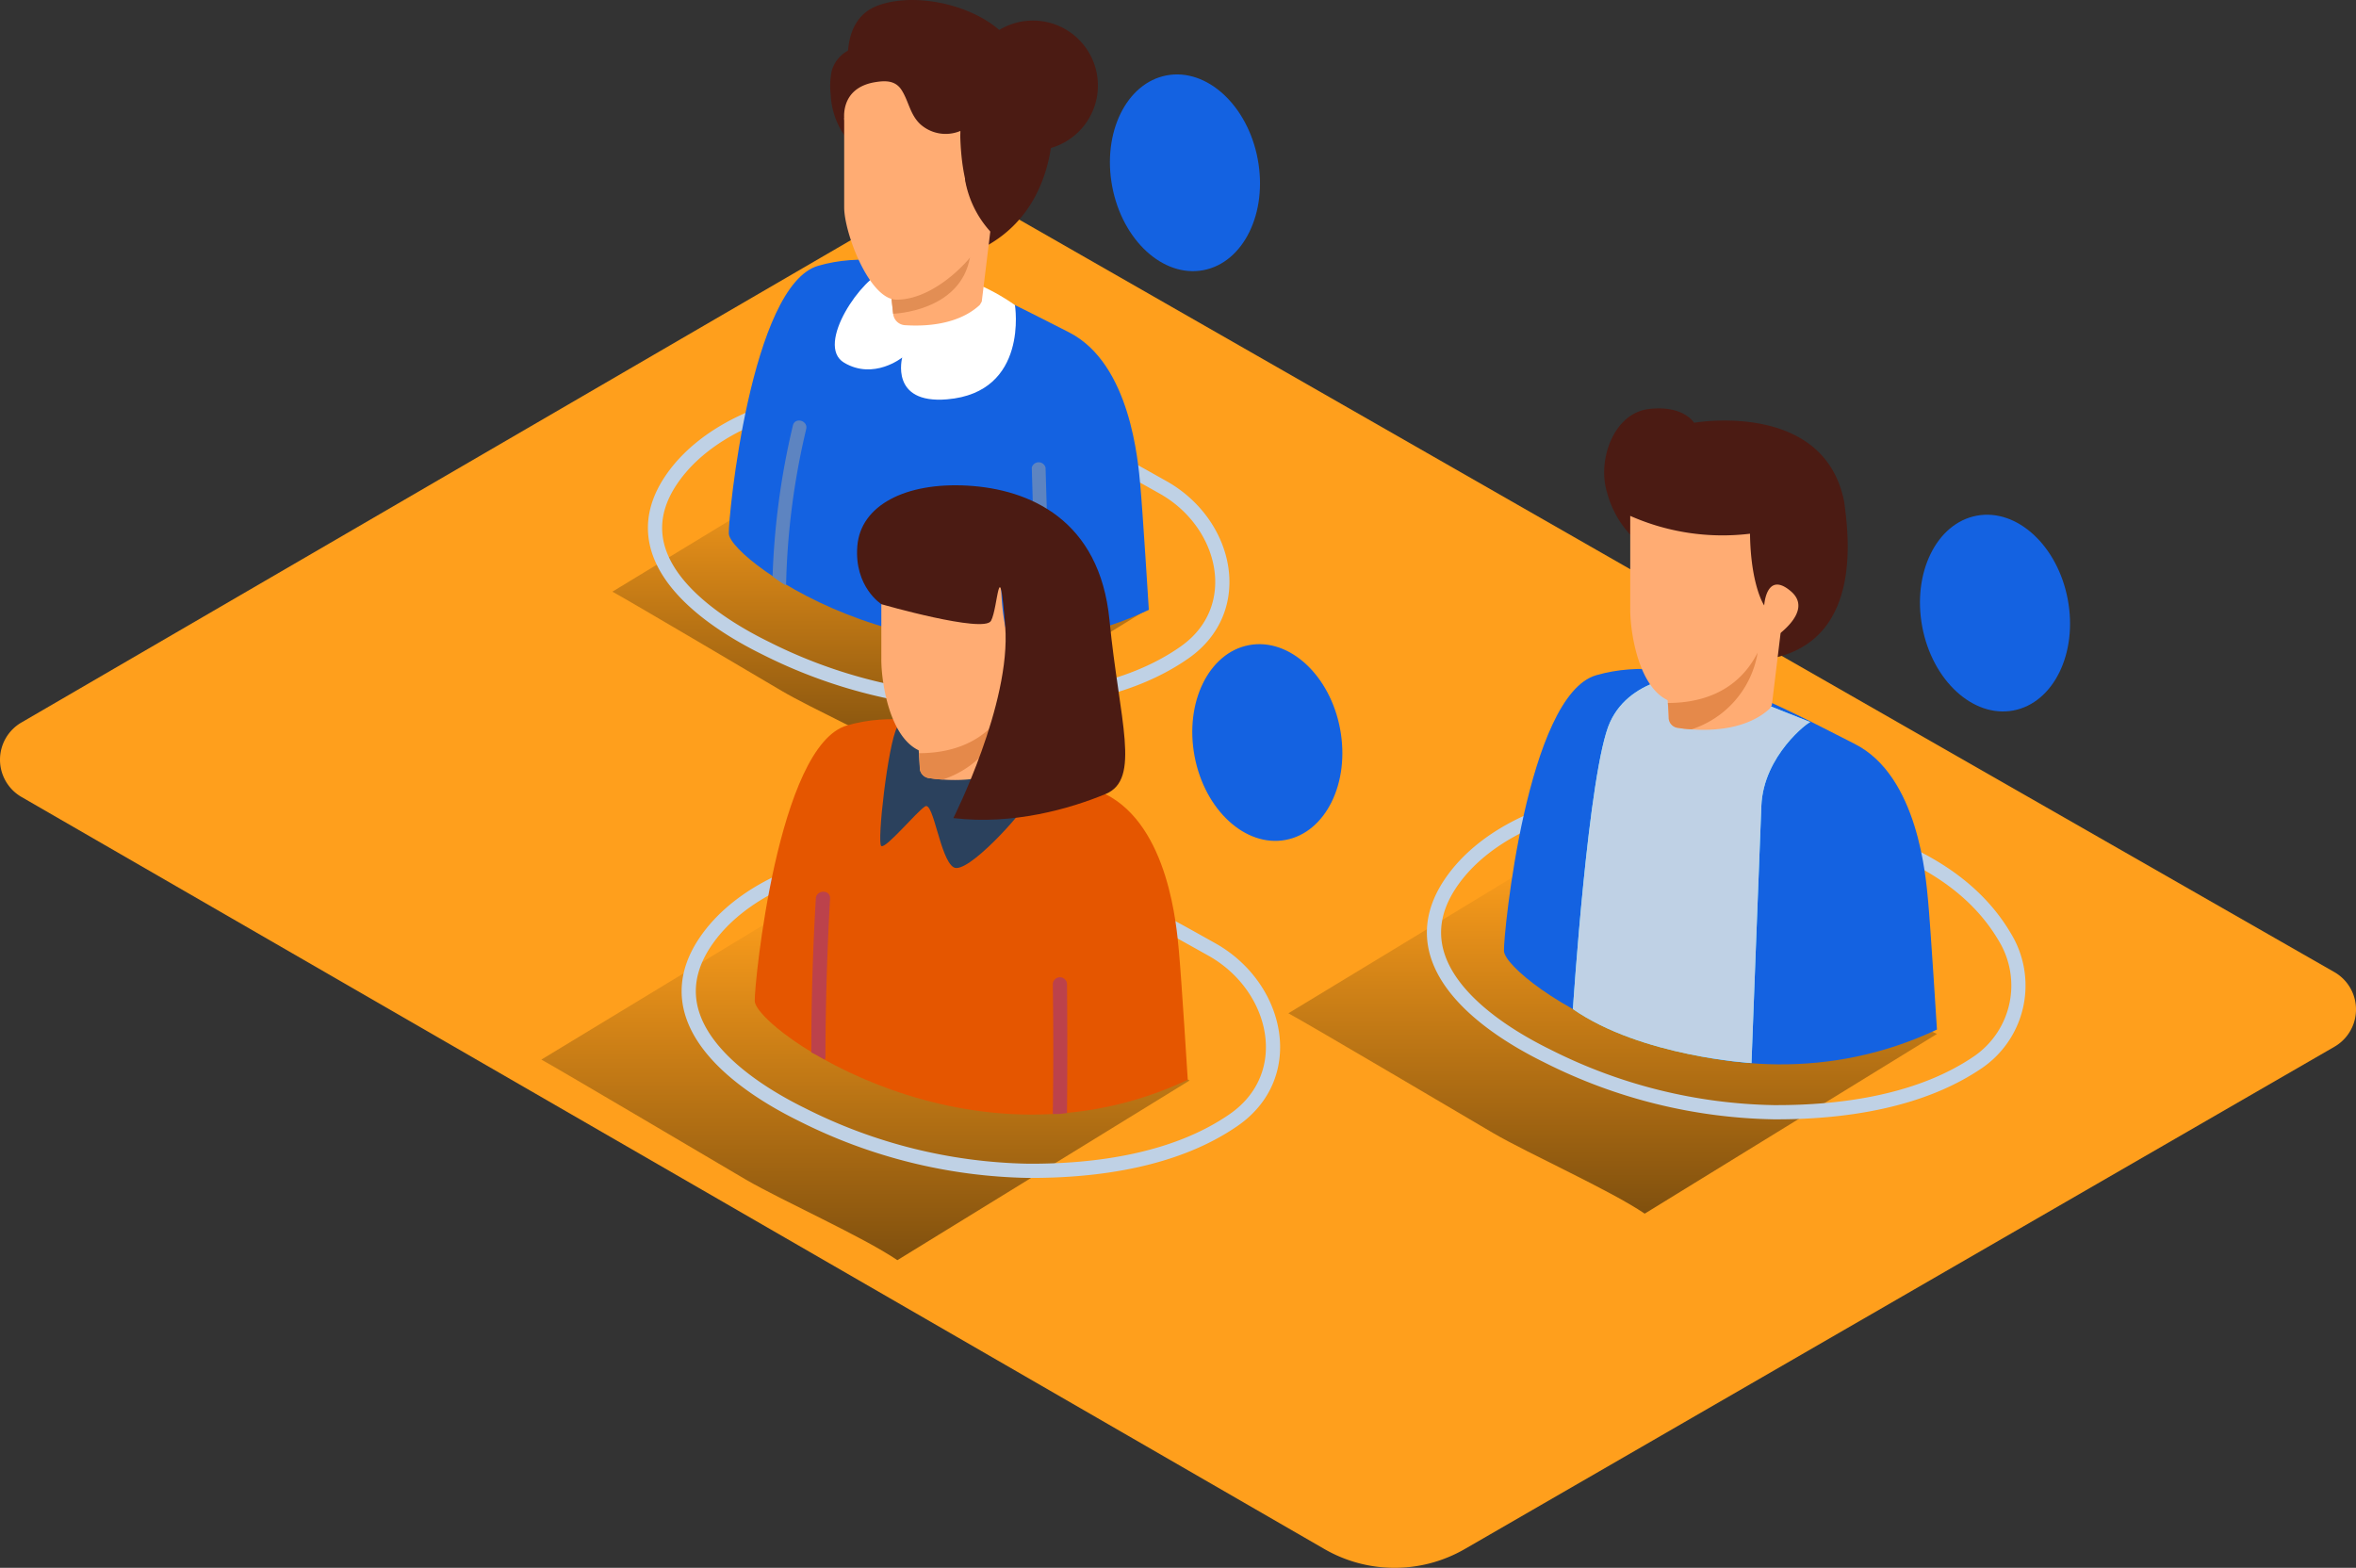<svg xmlns="http://www.w3.org/2000/svg" xmlns:xlink="http://www.w3.org/1999/xlink" width="331.68" height="220.742" viewBox="0 0 331.68 220.742"><rect x="0" y="0" width="331.68" height="220.742" fill="#333333" stroke="none"/><defs><linearGradient id="a" x1="0.5" x2="0.5" y2="1" gradientUnits="objectBoundingBox"><stop offset="0" stop-color="#ff9f1c"/><stop offset="1" stop-color="#80500e"/></linearGradient></defs><g transform="translate(-2531.333 -843)"><path d="M47.5,165.57,175.581,91.08a6.06,6.06,0,0,1,6.05,0L373.183,200.69a6.06,6.06,0,0,1,0,10.5L250.752,281.91a19.77,19.77,0,0,1-19.77,0L47.52,176a6.06,6.06,0,0,1-.02-10.43Z" transform="translate(2486.797 779.184)" fill="#ff9f1c"/><path d="M238.36,161.07c4.27,2.52,13.56,6.66,17.64,9.38l34-20.92-45.31-20.72-30.13,18.31C216.87,148.37,236.08,159.72,238.36,161.07Z" transform="translate(2402.988 779.184)" fill="url(#a)"/><path d="M132.37,223.35c5.17,3,16.39,8,21.33,11.34l41.14-25.3-54.79-25.06-36.52,22.15C106.37,208,129.6,221.73,132.37,223.35Z" transform="translate(2609.179 779.184)" fill="url(#a)"/><path d="M237.53,229.9c5.17,3,16.39,8,21.33,11.34L300,215.94l-54.79-25.06L208.74,213C211.54,214.54,234.74,228.27,237.53,229.9Z" transform="translate(2398.808 779.184)" fill="url(#a)"/><path d="M134.7,179.36a68.07,68.07,0,0,0-17.5-.86c-7.89.69-17.64,4.6-22.41,11.78-7.15,10.78,4.07,19.48,13.67,24.2a73.41,73.41,0,0,0,31.87,7.93c9.72.05,20.8-1.51,28.95-7.16a13.09,13.09,0,0,0,3.6-17.51C165.331,184.9,148.111,181.68,134.7,179.36Z" transform="translate(2640.686 777.184)" fill="none" stroke="#bfd1e5" stroke-miterlimit="10" stroke-width="2"/><path d="M164.492,208.77s-.91-14.55-1.25-18.15c-.31-3.25-1.39-17.56-10.34-22.07-11.3-5.71-24.34-13.12-36.37-9.67-9.76,2.8-13.09,36.57-13,38.83C103.742,201.75,134.022,223.14,164.492,208.77Z" transform="translate(2639.528 779.184)" fill="#1462e1"/><path d="M154.78,165.49c-.21-.1-6.61,4.68-6.9,11.78s-1.39,36.22-1.39,36.22-15.51-.91-25.14-7.6c0,0,2.19-33.78,5.23-40.4s11.55-6.62,11.55-6.62Z" transform="translate(2631.419 779.184)" fill="#68e1fd"/><path d="M154.78,165.49c-.21-.1-6.61,4.68-6.9,11.78s-1.39,36.22-1.39,36.22-15.51-.91-25.14-7.6c0,0,2.19-33.78,5.23-40.4s11.55-6.62,11.55-6.62Z" transform="translate(2631.419 779.184)" fill="#bfd1e5"/><path d="M120.27,139.62a14,14,0,0,1-3.78-6.49c-1.39-4.53.93-11.11,5.84-11.72s6.42,1.93,6.42,1.93,18.31-3.24,21.13,11.12h0c.52,4,2.72,18.61-9.18,21.81s-7.62-13.71-7.62-13.71" transform="translate(2641.079 779.184)" fill="#4b1b13"/><path d="M123.04,136.45v13c-.05,3.7,1.51,13.71,7.6,13.39s12.33-7.4,12.33-9c0,0,6.15-3.83,2.68-6.78s-3.75,2-3.75,2-1.89-2.74-2-10.1a32.11,32.11,0,0,1-16.86-2.51Z" transform="translate(2637.799 779.184)" fill="#ffac73"/><path d="M140.05,163.58c-3.11,2.86-8.16,3.4-12.83,2.73a1.52,1.52,0,0,1-1.4-1.32c-.08-1.43-.16-2.86-.29-4.29l16.05-7.85-1.24,10.23S140.24,163.28,140.05,163.58Z" transform="translate(2640.439 779.184)" fill="#ffac73"/><path d="M132.11,166.5a13.037,13.037,0,0,1-1.87-.2,1.47,1.47,0,0,1-1.35-1.28c0-.74-.07-1.49-.12-2.23,3.4,0,9.45-.8,12.64-7.1a13.73,13.73,0,0,1-9.3,10.81Z" transform="translate(2637.369 779.184)" fill="#e5894a"/><path d="M245.24,120a98.168,98.168,0,0,0-17.15.07c-7.66.67-17.13,4.46-21.76,11.44-6.94,10.47,3.95,18.91,13.27,23.51a71.289,71.289,0,0,0,30.92,7.69c9.44.05,20.2-1.47,28.11-7,8.8-6.11,6.06-18.23-3-23.29-7.13-4-11.44-6.5-19.13-9C253.13,122.48,248.74,120.27,245.24,120Z" transform="translate(2419.417 779.184)" fill="none" stroke="#bfd1e5" stroke-miterlimit="10" stroke-width="2"/><path d="M273.613,149.68s-.88-14.13-1.21-17.63c-.3-3.16-1.35-17-10-21.43-11-5.54-23.63-12.74-35.32-9.39-9.48,2.72-12.71,35.52-12.6,37.71C214.633,142.86,244.023,163.64,273.613,149.68Z" transform="translate(2419.455 779.184)" fill="#1462e1"/><path d="M258.561,106.77s2,12.3-9.56,13.27c-8.1.68-6.31-5.89-6.31-5.89s-4,3.22-8.18.73,2.68-12.29,5.84-12.94S251.031,101.49,258.561,106.77Z" transform="translate(2415.657 779.184)" fill="#fff"/><circle cx="9.15" cy="9.15" r="9.15" transform="translate(2667.598 845.894)" fill="#4b1b13"/><path d="M230.44,83.5a11,11,0,0,1-2.39-6.4,10.38,10.38,0,0,1,.16-3.37A4.7,4.7,0,0,1,230.39,71a11.221,11.221,0,0,0,2.13-1.82s23.93-4.65,26.68,9.29h0c.5,3.91.21,15.69-10.5,20.62-10.87,5-5.82-12.75-5.82-12.75" transform="translate(2420.228 779.184)" fill="#4b1b13"/><path d="M236.79,103.33l14.29-7-1.21,9.94s-.1.19-.29.49c-2.59,2.39-6.58,3.1-10.53,2.84a1.79,1.79,0,0,1-1.66-1.62C237.24,106.43,237.05,104.87,236.79,103.33Z" transform="translate(2419.678 779.184)" fill="#ffac73"/><path d="M241.059,80.84s-.84-4.66,4.41-5.47c1.4-.22,2.75-.22,3.61,1.09,1.05,1.62,1.2,3.53,2.72,4.9a5.35,5.35,0,0,0,5.58.89c0,1.55-.19,2.71-2.08,3.22S242.529,83.89,241.059,80.84Z" transform="translate(2409.158 779.184)" fill="#ffac73"/><path d="M249.734,76.42c-5.7-2-11.13-3.23-17.17-2.41a1,1,0,0,0-1,1c-.44-2.42-1-8.53,3.9-10.39,6.19-2.33,16.53.61,19.39,6.19a17.75,17.75,0,0,1,2,8.92A25.483,25.483,0,0,0,249.734,76.42Z" transform="translate(2419.394 779.184)" fill="#4b1b13"/><path d="M239.65,105.9l.23,2.09s9.51-.27,10.83-8Z" transform="translate(2417.188 779.184)" fill="#e28e54"/><path d="M234.347,80.42V93.01c0,3.6,3.55,13,7.38,13,6,0,12-7.19,12-8.76,0,0,6-3.72,2.6-6.58s-3.64,2-3.64,2-1.83-2.66-2-9.81a31.19,31.19,0,0,1-16.34-2.44Z" transform="translate(2415.831 779.184)" fill="#ffac73"/><path d="M264.28,146.07a17.691,17.691,0,0,1-1.59-1.11,106.661,106.661,0,0,1,2.86-21.24c.29-1.22,2.16-.7,1.87.52a104.331,104.331,0,0,0-2.83,22Z" transform="translate(2377.408 779.184)" fill="#5d84c1"/><path d="M229.84,154.09a5.8,5.8,0,0,0-.83.08l-.71-24.51a1,1,0,0,1,1.94,0l.72,24.34A6.751,6.751,0,0,0,229.84,154.09Z" transform="translate(2448.288 779.184)" fill="#5d84c1"/><path d="M237.659,97.12a14.49,14.49,0,0,1-4.18-7.66c-.73-4.58,5.38-2.51,6.37-.53S240.489,96.06,237.659,97.12Z" transform="translate(2433.779 779.184)" fill="#4b1b13"/><path d="M239.332,184.69a101.092,101.092,0,0,0-17.66.07c-7.89.69-17.64,4.6-22.41,11.78-7.15,10.78,4.07,19.48,13.67,24.2a73.41,73.41,0,0,0,31.84,7.92c9.72.05,20.8-1.51,28.95-7.16,9.07-6.29,6.24-18.78-3.07-24-7.34-4.1-11.78-6.69-19.7-9.22C247.482,187.2,242.932,184.92,239.332,184.69Z" transform="translate(2431.296 779.184)" fill="none" stroke="#bfd1e5" stroke-miterlimit="10" stroke-width="2"/><path d="M269.962,215.84s-.91-14.55-1.25-18.15c-.31-3.25-1.39-17.56-10.34-22.07-11.3-5.71-24.34-13.12-36.37-9.67-9.76,2.8-13.09,36.57-13,38.83C209.252,208.82,239.522,230.21,269.962,215.84Z" transform="translate(2428.586 779.184)" fill="#e55600"/><path d="M252.3,177.35c0,.66-8,9.75-9.9,8.57s-2.81-9.31-4-8.57-5.53,6-6.17,5.58.94-14.35,2.22-16.69S252.3,172.18,252.3,177.35Z" transform="translate(2423.171 779.184)" fill="#2b415d"/><path d="M228.47,143.51v13c-.05,3.7,1.51,13.71,7.6,13.39s12.33-7.4,12.33-9c0,0,6.15-3.83,2.68-6.78s-3.75,2-3.75,2-1.89-2.74-2-10.1a32.11,32.11,0,0,1-16.86-2.51Z" transform="translate(2426.938 779.184)" fill="#ffac73"/><path d="M245.52,170.65c-3.11,2.86-8.16,3.4-12.83,2.73a1.52,1.52,0,0,1-1.4-1.32c-.08-1.43-.16-2.86-.29-4.29l16.01-7.85-1.24,10.23A2.268,2.268,0,0,1,245.52,170.65Z" transform="translate(2429.538 779.184)" fill="#ffac73"/><path d="M237.54,173.57a13.037,13.037,0,0,1-1.87-.2,1.47,1.47,0,0,1-1.35-1.28c0-.74-.07-1.49-.12-2.23,3.4,0,9.45-.8,12.64-7.1a13.73,13.73,0,0,1-9.3,10.81Z" transform="translate(2426.508 779.184)" fill="#e5894a"/><path d="M221.242,148.89s-3.86-2.43-3.4-8.19,6.82-9,15.5-8.51,18.62,4.75,20,18.93,4.48,22.41-.55,24.49-13.04,4.39-21.43,3.39c0,0,8.15-16.11,7.3-27s-1-2.57-2-.77S221.242,148.89,221.242,148.89Z" transform="translate(2434.186 779.184)" fill="#4b1b13"/><path d="M226.86,220.66h-.9q.13-9.12,0-18.25a1,1,0,0,1,2,0q.08,9.06,0,18.12Z" transform="translate(2453.588 779.184)" fill="#bc424b"/><path d="M261.268,213h0l-.21-.1-.54-.3-.64-.35-.52-.25q0-10.84.64-21.67c.07-1.28,2.07-1.29,2,0q-.62,11.15-.65,22.32A1,1,0,0,1,261.268,213Z" transform="translate(2386.19 779.184)" fill="#bc424b"/><ellipse cx="13.95" cy="10.42" rx="13.95" ry="10.42" transform="matrix(0.185, 0.983, -0.983, 0.185, 2819.854, 913.679)" fill="#1462e1"/><ellipse cx="13.95" cy="10.42" rx="13.95" ry="10.42" transform="matrix(0.185, 0.983, -0.983, 0.185, 2705.816, 851.687)" fill="#1462e1"/><ellipse cx="13.95" cy="10.42" rx="13.95" ry="10.42" transform="matrix(0.185, 0.983, -0.983, 0.185, 2717.41, 931.903)" fill="#1462e1"/></g></svg>